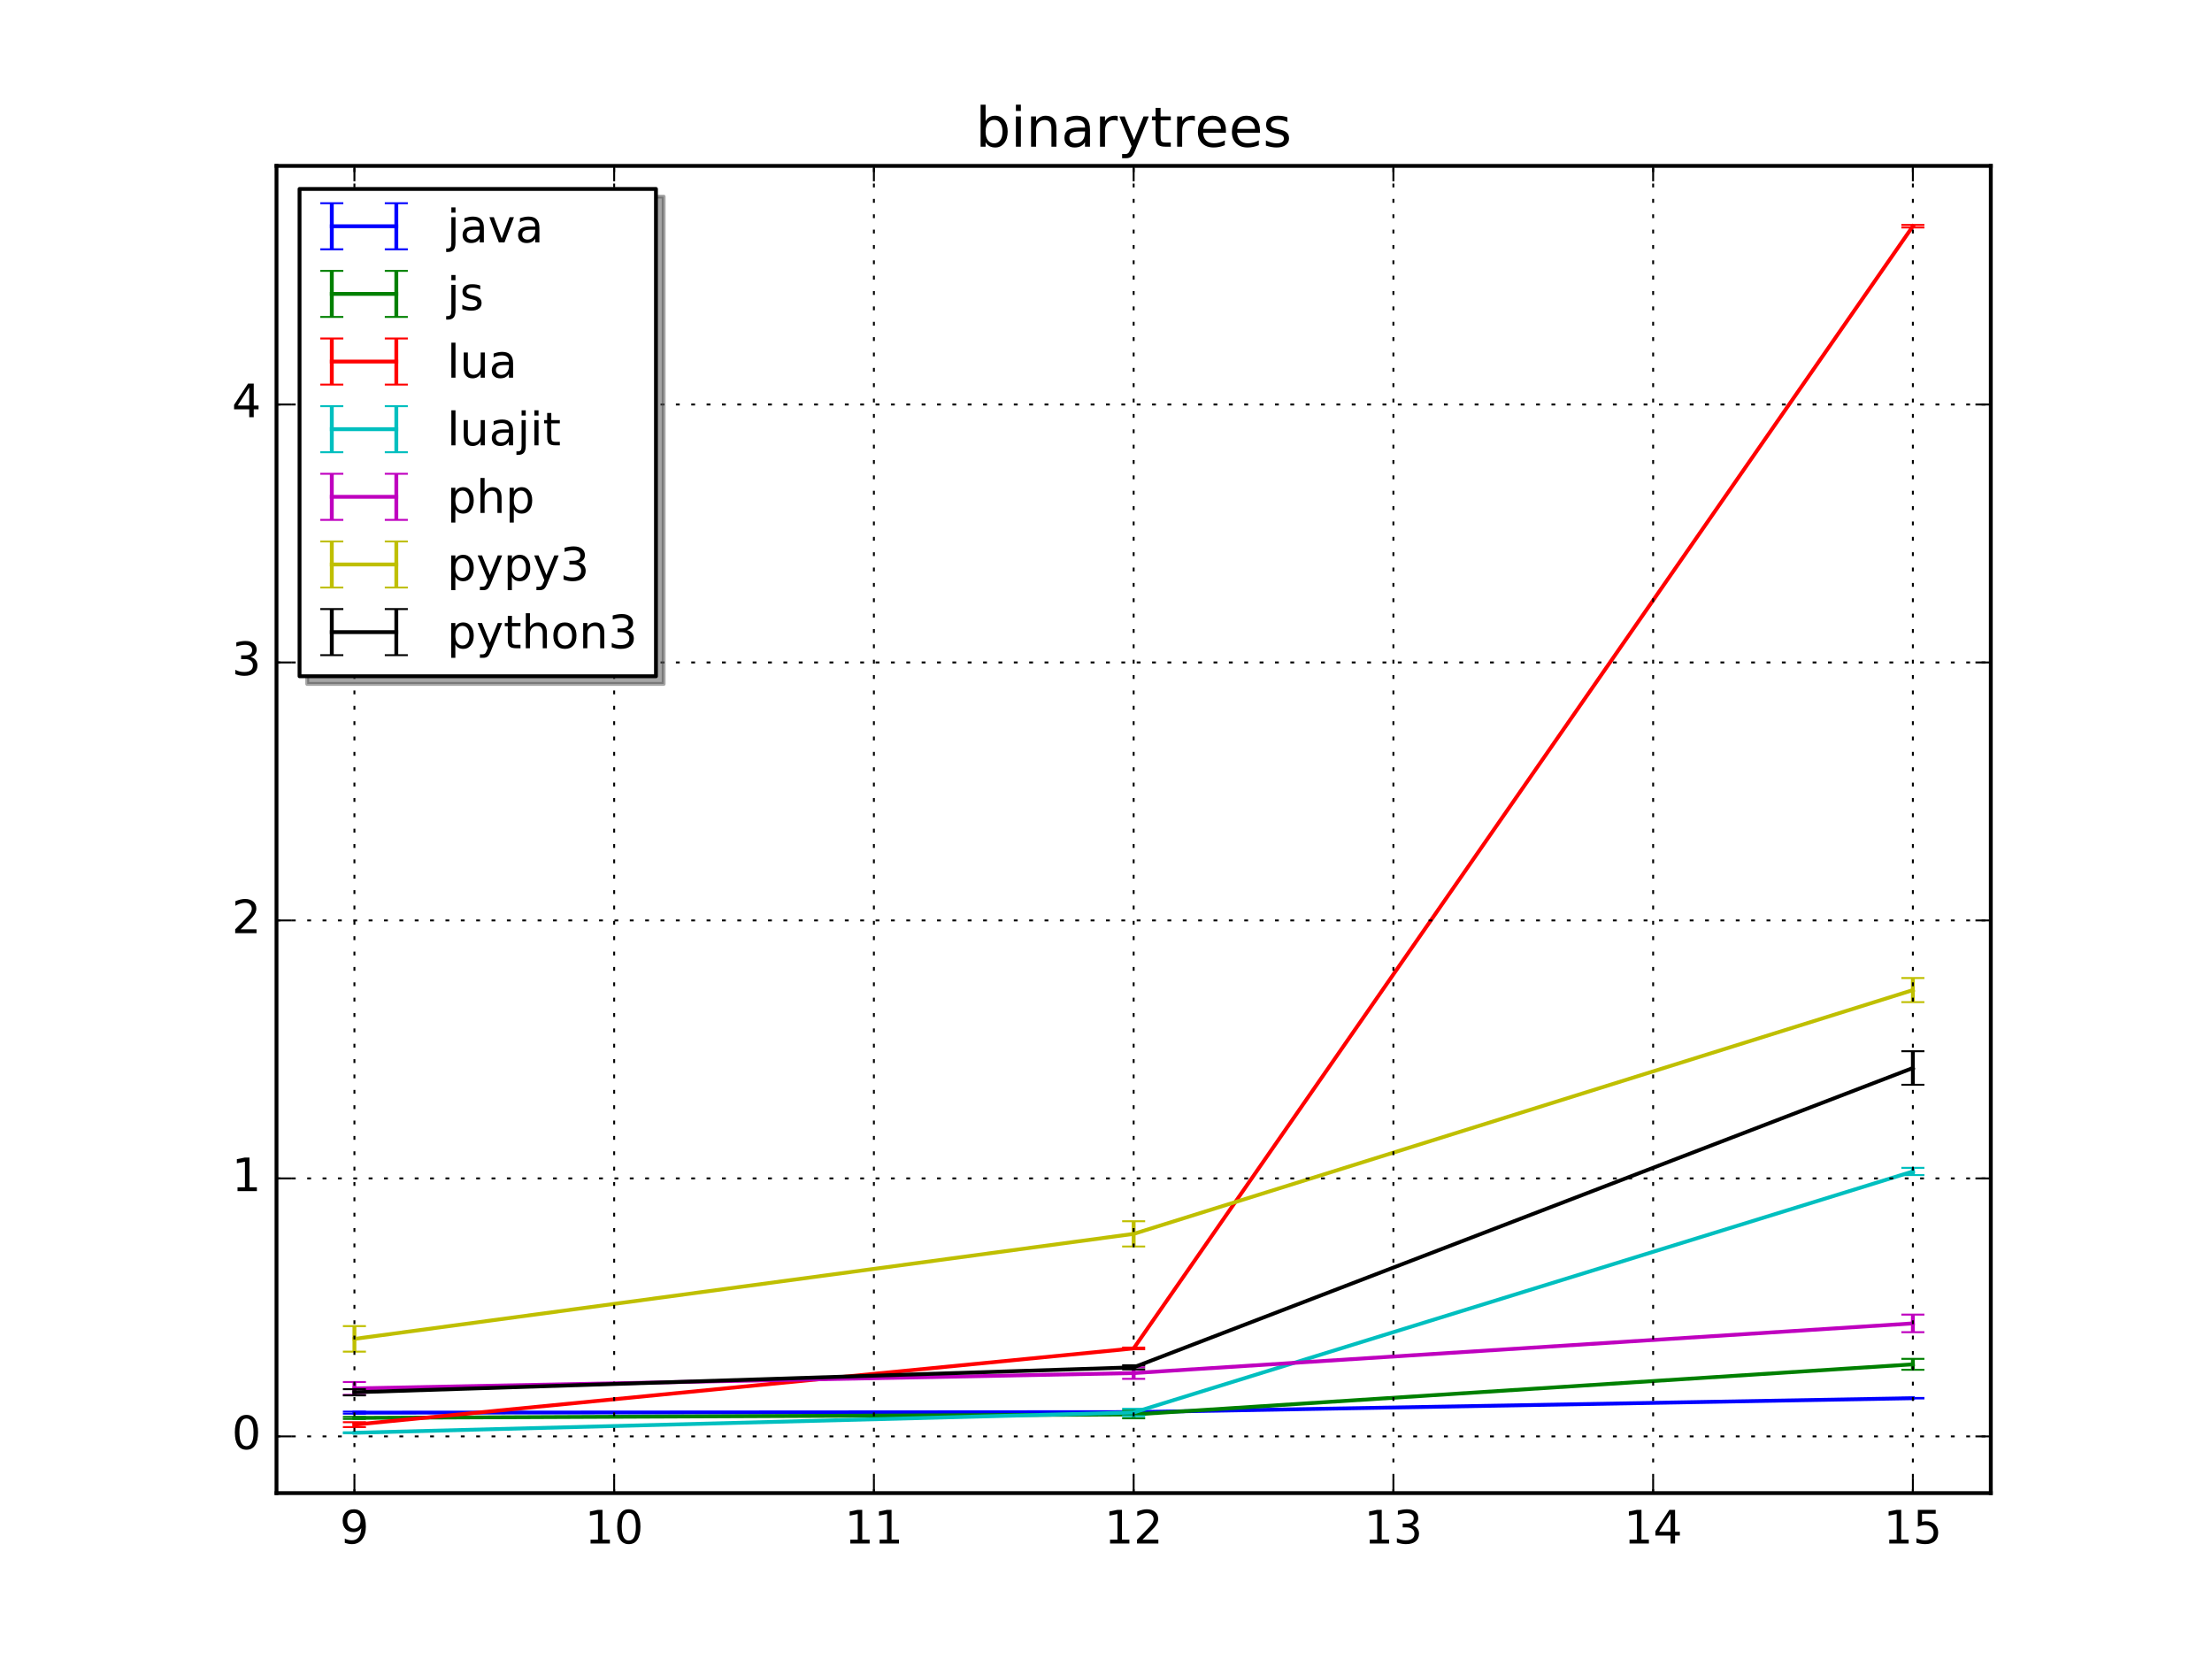 <?xml version="1.0" encoding="utf-8" standalone="no"?>
<!DOCTYPE svg PUBLIC "-//W3C//DTD SVG 1.1//EN"
  "http://www.w3.org/Graphics/SVG/1.1/DTD/svg11.dtd">
<!-- Created with matplotlib (http://matplotlib.org/) -->
<svg height="432pt" version="1.1" viewBox="0 0 576 432" width="576pt" xmlns="http://www.w3.org/2000/svg" xmlns:xlink="http://www.w3.org/1999/xlink">
 <defs>
  <style type="text/css">
*{stroke-linecap:butt;stroke-linejoin:round;stroke-miterlimit:100000;}
  </style>
 </defs>
 <g id="figure_1">
  <g id="patch_1">
   <path d="M 0 432 
L 576 432 
L 576 0 
L 0 0 
z
" style="fill:#ffffff;"/>
  </g>
  <g id="axes_1">
   <g id="patch_2">
    <path d="M 72 388.8 
L 518.4 388.8 
L 518.4 43.2 
L 72 43.2 
z
" style="fill:#ffffff;"/>
   </g>
   <g id="LineCollection_1">
    <path clip-path="url(#p0b3d43f16c)" d="M 92.291 368.12 
L 92.291 367.582 
" style="fill:none;stroke:#0000ff;"/>
    <path clip-path="url(#p0b3d43f16c)" d="M 295.2 367.772 
L 295.2 367.662 
" style="fill:none;stroke:#0000ff;"/>
    <path clip-path="url(#p0b3d43f16c)" d="M 498.109 364.157 
L 498.109 364.022 
" style="fill:none;stroke:#0000ff;"/>
   </g>
   <g id="LineCollection_2">
    <path clip-path="url(#p0b3d43f16c)" d="M 92.291 369.488 
L 92.291 368.947 
" style="fill:none;stroke:#008000;"/>
    <path clip-path="url(#p0b3d43f16c)" d="M 295.2 369.329 
L 295.2 367.314 
" style="fill:none;stroke:#008000;"/>
    <path clip-path="url(#p0b3d43f16c)" d="M 498.109 356.689 
L 498.109 353.845 
" style="fill:none;stroke:#008000;"/>
   </g>
   <g id="LineCollection_3">
    <path clip-path="url(#p0b3d43f16c)" d="M 92.291 371.613 
L 92.291 370.337 
" style="fill:none;stroke:#ff0000;"/>
    <path clip-path="url(#p0b3d43f16c)" d="M 295.2 351.344 
L 295.2 350.905 
" style="fill:none;stroke:#ff0000;"/>
    <path clip-path="url(#p0b3d43f16c)" d="M 498.109 59.245 
L 498.109 58.573 
" style="fill:none;stroke:#ff0000;"/>
   </g>
   <g id="LineCollection_4">
    <path clip-path="url(#p0b3d43f16c)" d="M 92.291 373.225 
L 92.291 372.957 
" style="fill:none;stroke:#00bfbf;"/>
    <path clip-path="url(#p0b3d43f16c)" d="M 295.2 368.77 
L 295.2 366.843 
" style="fill:none;stroke:#00bfbf;"/>
    <path clip-path="url(#p0b3d43f16c)" d="M 498.109 305.982 
L 498.109 304.101 
" style="fill:none;stroke:#00bfbf;"/>
   </g>
   <g id="LineCollection_5">
    <path clip-path="url(#p0b3d43f16c)" d="M 92.291 363.201 
L 92.291 359.872 
" style="fill:none;stroke:#bf00bf;"/>
    <path clip-path="url(#p0b3d43f16c)" d="M 295.2 359.051 
L 295.2 356.028 
" style="fill:none;stroke:#bf00bf;"/>
    <path clip-path="url(#p0b3d43f16c)" d="M 498.109 346.897 
L 498.109 342.32 
" style="fill:none;stroke:#bf00bf;"/>
   </g>
   <g id="LineCollection_6">
    <path clip-path="url(#p0b3d43f16c)" d="M 92.291 351.963 
L 92.291 345.315 
" style="fill:none;stroke:#bfbf00;"/>
    <path clip-path="url(#p0b3d43f16c)" d="M 295.2 324.59 
L 295.2 318.007 
" style="fill:none;stroke:#bfbf00;"/>
    <path clip-path="url(#p0b3d43f16c)" d="M 498.109 260.954 
L 498.109 254.68 
" style="fill:none;stroke:#bfbf00;"/>
   </g>
   <g id="LineCollection_7">
    <path clip-path="url(#p0b3d43f16c)" d="M 92.291 363.35 
L 92.291 361.738 
" style="fill:none;stroke:#000000;"/>
    <path clip-path="url(#p0b3d43f16c)" d="M 295.2 356.589 
L 295.2 355.512 
" style="fill:none;stroke:#000000;"/>
    <path clip-path="url(#p0b3d43f16c)" d="M 498.109 282.471 
L 498.109 273.738 
" style="fill:none;stroke:#000000;"/>
   </g>
   <g id="line2d_1">
    <defs>
     <path d="M 3 0 
L -3 -0 
" id="mde02fc8816" style="stroke:#0000ff;stroke-width:0.5;"/>
    </defs>
    <g clip-path="url(#p0b3d43f16c)">
     <use style="fill:#0000ff;stroke:#0000ff;stroke-width:0.5;" x="92.291" xlink:href="#mde02fc8816" y="368.12"/>
     <use style="fill:#0000ff;stroke:#0000ff;stroke-width:0.5;" x="295.2" xlink:href="#mde02fc8816" y="367.772"/>
     <use style="fill:#0000ff;stroke:#0000ff;stroke-width:0.5;" x="498.109" xlink:href="#mde02fc8816" y="364.157"/>
    </g>
   </g>
   <g id="line2d_2">
    <g clip-path="url(#p0b3d43f16c)">
     <use style="fill:#0000ff;stroke:#0000ff;stroke-width:0.5;" x="92.291" xlink:href="#mde02fc8816" y="367.582"/>
     <use style="fill:#0000ff;stroke:#0000ff;stroke-width:0.5;" x="295.2" xlink:href="#mde02fc8816" y="367.662"/>
     <use style="fill:#0000ff;stroke:#0000ff;stroke-width:0.5;" x="498.109" xlink:href="#mde02fc8816" y="364.022"/>
    </g>
   </g>
   <g id="line2d_3">
    <path clip-path="url(#p0b3d43f16c)" d="M 92.291 367.851 
L 295.2 367.717 
L 498.109 364.089 
" style="fill:none;stroke:#0000ff;stroke-linecap:square;"/>
   </g>
   <g id="line2d_4">
    <defs>
     <path d="M 3 0 
L -3 -0 
" id="mbe5baaeacb" style="stroke:#008000;stroke-width:0.5;"/>
    </defs>
    <g clip-path="url(#p0b3d43f16c)">
     <use style="fill:#008000;stroke:#008000;stroke-width:0.5;" x="92.291" xlink:href="#mbe5baaeacb" y="369.488"/>
     <use style="fill:#008000;stroke:#008000;stroke-width:0.5;" x="295.2" xlink:href="#mbe5baaeacb" y="369.329"/>
     <use style="fill:#008000;stroke:#008000;stroke-width:0.5;" x="498.109" xlink:href="#mbe5baaeacb" y="356.689"/>
    </g>
   </g>
   <g id="line2d_5">
    <g clip-path="url(#p0b3d43f16c)">
     <use style="fill:#008000;stroke:#008000;stroke-width:0.5;" x="92.291" xlink:href="#mbe5baaeacb" y="368.947"/>
     <use style="fill:#008000;stroke:#008000;stroke-width:0.5;" x="295.2" xlink:href="#mbe5baaeacb" y="367.314"/>
     <use style="fill:#008000;stroke:#008000;stroke-width:0.5;" x="498.109" xlink:href="#mbe5baaeacb" y="353.845"/>
    </g>
   </g>
   <g id="line2d_6">
    <path clip-path="url(#p0b3d43f16c)" d="M 92.291 369.217 
L 295.2 368.321 
L 498.109 355.267 
" style="fill:none;stroke:#008000;stroke-linecap:square;"/>
   </g>
   <g id="line2d_7">
    <defs>
     <path d="M 3 0 
L -3 -0 
" id="m0a092030ce" style="stroke:#ff0000;stroke-width:0.5;"/>
    </defs>
    <g clip-path="url(#p0b3d43f16c)">
     <use style="fill:#ff0000;stroke:#ff0000;stroke-width:0.5;" x="92.291" xlink:href="#m0a092030ce" y="371.613"/>
     <use style="fill:#ff0000;stroke:#ff0000;stroke-width:0.5;" x="295.2" xlink:href="#m0a092030ce" y="351.344"/>
     <use style="fill:#ff0000;stroke:#ff0000;stroke-width:0.5;" x="498.109" xlink:href="#m0a092030ce" y="59.245"/>
    </g>
   </g>
   <g id="line2d_8">
    <g clip-path="url(#p0b3d43f16c)">
     <use style="fill:#ff0000;stroke:#ff0000;stroke-width:0.5;" x="92.291" xlink:href="#m0a092030ce" y="370.337"/>
     <use style="fill:#ff0000;stroke:#ff0000;stroke-width:0.5;" x="295.2" xlink:href="#m0a092030ce" y="350.905"/>
     <use style="fill:#ff0000;stroke:#ff0000;stroke-width:0.5;" x="498.109" xlink:href="#m0a092030ce" y="58.573"/>
    </g>
   </g>
   <g id="line2d_9">
    <path clip-path="url(#p0b3d43f16c)" d="M 92.291 370.975 
L 295.2 351.124 
L 498.109 58.909 
" style="fill:none;stroke:#ff0000;stroke-linecap:square;"/>
   </g>
   <g id="line2d_10">
    <defs>
     <path d="M 3 0 
L -3 -0 
" id="m293111212b" style="stroke:#00bfbf;stroke-width:0.5;"/>
    </defs>
    <g clip-path="url(#p0b3d43f16c)">
     <use style="fill:#00bfbf;stroke:#00bfbf;stroke-width:0.5;" x="92.291" xlink:href="#m293111212b" y="373.225"/>
     <use style="fill:#00bfbf;stroke:#00bfbf;stroke-width:0.5;" x="295.2" xlink:href="#m293111212b" y="368.77"/>
     <use style="fill:#00bfbf;stroke:#00bfbf;stroke-width:0.5;" x="498.109" xlink:href="#m293111212b" y="305.982"/>
    </g>
   </g>
   <g id="line2d_11">
    <g clip-path="url(#p0b3d43f16c)">
     <use style="fill:#00bfbf;stroke:#00bfbf;stroke-width:0.5;" x="92.291" xlink:href="#m293111212b" y="372.957"/>
     <use style="fill:#00bfbf;stroke:#00bfbf;stroke-width:0.5;" x="295.2" xlink:href="#m293111212b" y="366.843"/>
     <use style="fill:#00bfbf;stroke:#00bfbf;stroke-width:0.5;" x="498.109" xlink:href="#m293111212b" y="304.101"/>
    </g>
   </g>
   <g id="line2d_12">
    <path clip-path="url(#p0b3d43f16c)" d="M 92.291 373.091 
L 295.2 367.806 
L 498.109 305.042 
" style="fill:none;stroke:#00bfbf;stroke-linecap:square;"/>
   </g>
   <g id="line2d_13">
    <defs>
     <path d="M 3 0 
L -3 -0 
" id="md46e87a521" style="stroke:#bf00bf;stroke-width:0.5;"/>
    </defs>
    <g clip-path="url(#p0b3d43f16c)">
     <use style="fill:#bf00bf;stroke:#bf00bf;stroke-width:0.5;" x="92.291" xlink:href="#md46e87a521" y="363.201"/>
     <use style="fill:#bf00bf;stroke:#bf00bf;stroke-width:0.5;" x="295.2" xlink:href="#md46e87a521" y="359.051"/>
     <use style="fill:#bf00bf;stroke:#bf00bf;stroke-width:0.5;" x="498.109" xlink:href="#md46e87a521" y="346.897"/>
    </g>
   </g>
   <g id="line2d_14">
    <g clip-path="url(#p0b3d43f16c)">
     <use style="fill:#bf00bf;stroke:#bf00bf;stroke-width:0.5;" x="92.291" xlink:href="#md46e87a521" y="359.872"/>
     <use style="fill:#bf00bf;stroke:#bf00bf;stroke-width:0.5;" x="295.2" xlink:href="#md46e87a521" y="356.028"/>
     <use style="fill:#bf00bf;stroke:#bf00bf;stroke-width:0.5;" x="498.109" xlink:href="#md46e87a521" y="342.32"/>
    </g>
   </g>
   <g id="line2d_15">
    <path clip-path="url(#p0b3d43f16c)" d="M 92.291 361.537 
L 295.2 357.54 
L 498.109 344.608 
" style="fill:none;stroke:#bf00bf;stroke-linecap:square;"/>
   </g>
   <g id="line2d_16">
    <defs>
     <path d="M 3 0 
L -3 -0 
" id="m3b3640ad51" style="stroke:#bfbf00;stroke-width:0.5;"/>
    </defs>
    <g clip-path="url(#p0b3d43f16c)">
     <use style="fill:#bfbf00;stroke:#bfbf00;stroke-width:0.5;" x="92.291" xlink:href="#m3b3640ad51" y="351.963"/>
     <use style="fill:#bfbf00;stroke:#bfbf00;stroke-width:0.5;" x="295.2" xlink:href="#m3b3640ad51" y="324.59"/>
     <use style="fill:#bfbf00;stroke:#bfbf00;stroke-width:0.5;" x="498.109" xlink:href="#m3b3640ad51" y="260.954"/>
    </g>
   </g>
   <g id="line2d_17">
    <g clip-path="url(#p0b3d43f16c)">
     <use style="fill:#bfbf00;stroke:#bfbf00;stroke-width:0.5;" x="92.291" xlink:href="#m3b3640ad51" y="345.315"/>
     <use style="fill:#bfbf00;stroke:#bfbf00;stroke-width:0.5;" x="295.2" xlink:href="#m3b3640ad51" y="318.007"/>
     <use style="fill:#bfbf00;stroke:#bfbf00;stroke-width:0.5;" x="498.109" xlink:href="#m3b3640ad51" y="254.68"/>
    </g>
   </g>
   <g id="line2d_18">
    <path clip-path="url(#p0b3d43f16c)" d="M 92.291 348.639 
L 295.2 321.298 
L 498.109 257.817 
" style="fill:none;stroke:#bfbf00;stroke-linecap:square;"/>
   </g>
   <g id="line2d_19">
    <defs>
     <path d="M 3 0 
L -3 -0 
" id="m8bd3215224" style="stroke:#000000;stroke-width:0.5;"/>
    </defs>
    <g clip-path="url(#p0b3d43f16c)">
     <use style="stroke:#000000;stroke-width:0.5;" x="92.291" xlink:href="#m8bd3215224" y="363.35"/>
     <use style="stroke:#000000;stroke-width:0.5;" x="295.2" xlink:href="#m8bd3215224" y="356.589"/>
     <use style="stroke:#000000;stroke-width:0.5;" x="498.109" xlink:href="#m8bd3215224" y="282.471"/>
    </g>
   </g>
   <g id="line2d_20">
    <g clip-path="url(#p0b3d43f16c)">
     <use style="stroke:#000000;stroke-width:0.5;" x="92.291" xlink:href="#m8bd3215224" y="361.738"/>
     <use style="stroke:#000000;stroke-width:0.5;" x="295.2" xlink:href="#m8bd3215224" y="355.512"/>
     <use style="stroke:#000000;stroke-width:0.5;" x="498.109" xlink:href="#m8bd3215224" y="273.738"/>
    </g>
   </g>
   <g id="line2d_21">
    <path clip-path="url(#p0b3d43f16c)" d="M 92.291 362.544 
L 295.2 356.051 
L 498.109 278.104 
" style="fill:none;stroke:#000000;stroke-linecap:square;"/>
   </g>
   <g id="patch_3">
    <path d="M 72 388.8 
L 72 43.2 
" style="fill:none;stroke:#000000;stroke-linecap:square;stroke-linejoin:miter;"/>
   </g>
   <g id="patch_4">
    <path d="M 518.4 388.8 
L 518.4 43.2 
" style="fill:none;stroke:#000000;stroke-linecap:square;stroke-linejoin:miter;"/>
   </g>
   <g id="patch_5">
    <path d="M 72 43.2 
L 518.4 43.2 
" style="fill:none;stroke:#000000;stroke-linecap:square;stroke-linejoin:miter;"/>
   </g>
   <g id="patch_6">
    <path d="M 72 388.8 
L 518.4 388.8 
" style="fill:none;stroke:#000000;stroke-linecap:square;stroke-linejoin:miter;"/>
   </g>
   <g id="matplotlib.axis_1">
    <g id="xtick_1">
     <g id="line2d_22">
      <path clip-path="url(#p0b3d43f16c)" d="M 92.291 388.8 
L 92.291 43.2 
" style="fill:none;stroke:#000000;stroke-dasharray:1,3;stroke-dashoffset:0.0;stroke-width:0.5;"/>
     </g>
     <g id="line2d_23">
      <defs>
       <path d="M 0 0 
L 0 -4 
" id="m16c34f2512" style="stroke:#000000;stroke-width:0.5;"/>
      </defs>
      <g>
       <use style="stroke:#000000;stroke-width:0.5;" x="92.291" xlink:href="#m16c34f2512" y="388.8"/>
      </g>
     </g>
     <g id="line2d_24">
      <defs>
       <path d="M 0 0 
L 0 4 
" id="md4aecfc573" style="stroke:#000000;stroke-width:0.5;"/>
      </defs>
      <g>
       <use style="stroke:#000000;stroke-width:0.5;" x="92.291" xlink:href="#md4aecfc573" y="43.2"/>
      </g>
     </g>
     <g id="text_1">
      <!-- 9 -->
      <defs>
       <path d="M 10.984 1.516 
L 10.984 10.5 
Q 14.703 8.734 18.5 7.812 
Q 22.312 6.891 25.984 6.891 
Q 35.75 6.891 40.891 13.453 
Q 46.047 20.016 46.781 33.406 
Q 43.953 29.203 39.594 26.953 
Q 35.25 24.703 29.984 24.703 
Q 19.047 24.703 12.672 31.312 
Q 6.297 37.938 6.297 49.422 
Q 6.297 60.641 12.938 67.422 
Q 19.578 74.219 30.609 74.219 
Q 43.266 74.219 49.922 64.516 
Q 56.594 54.828 56.594 36.375 
Q 56.594 19.141 48.406 8.859 
Q 40.234 -1.422 26.422 -1.422 
Q 22.703 -1.422 18.891 -0.688 
Q 15.094 0.047 10.984 1.516 
M 30.609 32.422 
Q 37.25 32.422 41.125 36.953 
Q 45.016 41.5 45.016 49.422 
Q 45.016 57.281 41.125 61.844 
Q 37.25 66.406 30.609 66.406 
Q 23.969 66.406 20.094 61.844 
Q 16.219 57.281 16.219 49.422 
Q 16.219 41.5 20.094 36.953 
Q 23.969 32.422 30.609 32.422 
" id="BitstreamVeraSans-Roman-39"/>
      </defs>
      <g transform="translate(88.473 401.918)scale(0.12 -0.12)">
       <use xlink:href="#BitstreamVeraSans-Roman-39"/>
      </g>
     </g>
    </g>
    <g id="xtick_2">
     <g id="line2d_25">
      <path clip-path="url(#p0b3d43f16c)" d="M 159.927 388.8 
L 159.927 43.2 
" style="fill:none;stroke:#000000;stroke-dasharray:1,3;stroke-dashoffset:0.0;stroke-width:0.5;"/>
     </g>
     <g id="line2d_26">
      <g>
       <use style="stroke:#000000;stroke-width:0.5;" x="159.927" xlink:href="#m16c34f2512" y="388.8"/>
      </g>
     </g>
     <g id="line2d_27">
      <g>
       <use style="stroke:#000000;stroke-width:0.5;" x="159.927" xlink:href="#md4aecfc573" y="43.2"/>
      </g>
     </g>
     <g id="text_2">
      <!-- 10 -->
      <defs>
       <path d="M 12.406 8.297 
L 28.516 8.297 
L 28.516 63.922 
L 10.984 60.406 
L 10.984 69.391 
L 28.422 72.906 
L 38.281 72.906 
L 38.281 8.297 
L 54.391 8.297 
L 54.391 0 
L 12.406 0 
z
" id="BitstreamVeraSans-Roman-31"/>
       <path d="M 31.781 66.406 
Q 24.172 66.406 20.328 58.906 
Q 16.5 51.422 16.5 36.375 
Q 16.5 21.391 20.328 13.891 
Q 24.172 6.391 31.781 6.391 
Q 39.453 6.391 43.281 13.891 
Q 47.125 21.391 47.125 36.375 
Q 47.125 51.422 43.281 58.906 
Q 39.453 66.406 31.781 66.406 
M 31.781 74.219 
Q 44.047 74.219 50.516 64.516 
Q 56.984 54.828 56.984 36.375 
Q 56.984 17.969 50.516 8.266 
Q 44.047 -1.422 31.781 -1.422 
Q 19.531 -1.422 13.062 8.266 
Q 6.594 17.969 6.594 36.375 
Q 6.594 54.828 13.062 64.516 
Q 19.531 74.219 31.781 74.219 
" id="BitstreamVeraSans-Roman-30"/>
      </defs>
      <g transform="translate(152.292 401.918)scale(0.12 -0.12)">
       <use xlink:href="#BitstreamVeraSans-Roman-31"/>
       <use x="63.623" xlink:href="#BitstreamVeraSans-Roman-30"/>
      </g>
     </g>
    </g>
    <g id="xtick_3">
     <g id="line2d_28">
      <path clip-path="url(#p0b3d43f16c)" d="M 227.564 388.8 
L 227.564 43.2 
" style="fill:none;stroke:#000000;stroke-dasharray:1,3;stroke-dashoffset:0.0;stroke-width:0.5;"/>
     </g>
     <g id="line2d_29">
      <g>
       <use style="stroke:#000000;stroke-width:0.5;" x="227.564" xlink:href="#m16c34f2512" y="388.8"/>
      </g>
     </g>
     <g id="line2d_30">
      <g>
       <use style="stroke:#000000;stroke-width:0.5;" x="227.564" xlink:href="#md4aecfc573" y="43.2"/>
      </g>
     </g>
     <g id="text_3">
      <!-- 11 -->
      <g transform="translate(219.929 401.918)scale(0.12 -0.12)">
       <use xlink:href="#BitstreamVeraSans-Roman-31"/>
       <use x="63.623" xlink:href="#BitstreamVeraSans-Roman-31"/>
      </g>
     </g>
    </g>
    <g id="xtick_4">
     <g id="line2d_31">
      <path clip-path="url(#p0b3d43f16c)" d="M 295.2 388.8 
L 295.2 43.2 
" style="fill:none;stroke:#000000;stroke-dasharray:1,3;stroke-dashoffset:0.0;stroke-width:0.5;"/>
     </g>
     <g id="line2d_32">
      <g>
       <use style="stroke:#000000;stroke-width:0.5;" x="295.2" xlink:href="#m16c34f2512" y="388.8"/>
      </g>
     </g>
     <g id="line2d_33">
      <g>
       <use style="stroke:#000000;stroke-width:0.5;" x="295.2" xlink:href="#md4aecfc573" y="43.2"/>
      </g>
     </g>
     <g id="text_4">
      <!-- 12 -->
      <defs>
       <path d="M 19.188 8.297 
L 53.609 8.297 
L 53.609 0 
L 7.328 0 
L 7.328 8.297 
Q 12.938 14.109 22.625 23.891 
Q 32.328 33.688 34.812 36.531 
Q 39.547 41.844 41.422 45.531 
Q 43.312 49.219 43.312 52.781 
Q 43.312 58.594 39.234 62.25 
Q 35.156 65.922 28.609 65.922 
Q 23.969 65.922 18.812 64.312 
Q 13.672 62.703 7.812 59.422 
L 7.812 69.391 
Q 13.766 71.781 18.938 73 
Q 24.125 74.219 28.422 74.219 
Q 39.75 74.219 46.484 68.547 
Q 53.219 62.891 53.219 53.422 
Q 53.219 48.922 51.531 44.891 
Q 49.859 40.875 45.406 35.406 
Q 44.188 33.984 37.641 27.219 
Q 31.109 20.453 19.188 8.297 
" id="BitstreamVeraSans-Roman-32"/>
      </defs>
      <g transform="translate(287.565 401.918)scale(0.12 -0.12)">
       <use xlink:href="#BitstreamVeraSans-Roman-31"/>
       <use x="63.623" xlink:href="#BitstreamVeraSans-Roman-32"/>
      </g>
     </g>
    </g>
    <g id="xtick_5">
     <g id="line2d_34">
      <path clip-path="url(#p0b3d43f16c)" d="M 362.836 388.8 
L 362.836 43.2 
" style="fill:none;stroke:#000000;stroke-dasharray:1,3;stroke-dashoffset:0.0;stroke-width:0.5;"/>
     </g>
     <g id="line2d_35">
      <g>
       <use style="stroke:#000000;stroke-width:0.5;" x="362.836" xlink:href="#m16c34f2512" y="388.8"/>
      </g>
     </g>
     <g id="line2d_36">
      <g>
       <use style="stroke:#000000;stroke-width:0.5;" x="362.836" xlink:href="#md4aecfc573" y="43.2"/>
      </g>
     </g>
     <g id="text_5">
      <!-- 13 -->
      <defs>
       <path d="M 40.578 39.312 
Q 47.656 37.797 51.625 33 
Q 55.609 28.219 55.609 21.188 
Q 55.609 10.406 48.188 4.484 
Q 40.766 -1.422 27.094 -1.422 
Q 22.516 -1.422 17.656 -0.516 
Q 12.797 0.391 7.625 2.203 
L 7.625 11.719 
Q 11.719 9.328 16.594 8.109 
Q 21.484 6.891 26.812 6.891 
Q 36.078 6.891 40.938 10.547 
Q 45.797 14.203 45.797 21.188 
Q 45.797 27.641 41.281 31.266 
Q 36.766 34.906 28.719 34.906 
L 20.219 34.906 
L 20.219 43.016 
L 29.109 43.016 
Q 36.375 43.016 40.234 45.922 
Q 44.094 48.828 44.094 54.297 
Q 44.094 59.906 40.109 62.906 
Q 36.141 65.922 28.719 65.922 
Q 24.656 65.922 20.016 65.031 
Q 15.375 64.156 9.812 62.312 
L 9.812 71.094 
Q 15.438 72.656 20.344 73.438 
Q 25.25 74.219 29.594 74.219 
Q 40.828 74.219 47.359 69.109 
Q 53.906 64.016 53.906 55.328 
Q 53.906 49.266 50.438 45.094 
Q 46.969 40.922 40.578 39.312 
" id="BitstreamVeraSans-Roman-33"/>
      </defs>
      <g transform="translate(355.201 401.918)scale(0.12 -0.12)">
       <use xlink:href="#BitstreamVeraSans-Roman-31"/>
       <use x="63.623" xlink:href="#BitstreamVeraSans-Roman-33"/>
      </g>
     </g>
    </g>
    <g id="xtick_6">
     <g id="line2d_37">
      <path clip-path="url(#p0b3d43f16c)" d="M 430.473 388.8 
L 430.473 43.2 
" style="fill:none;stroke:#000000;stroke-dasharray:1,3;stroke-dashoffset:0.0;stroke-width:0.5;"/>
     </g>
     <g id="line2d_38">
      <g>
       <use style="stroke:#000000;stroke-width:0.5;" x="430.473" xlink:href="#m16c34f2512" y="388.8"/>
      </g>
     </g>
     <g id="line2d_39">
      <g>
       <use style="stroke:#000000;stroke-width:0.5;" x="430.473" xlink:href="#md4aecfc573" y="43.2"/>
      </g>
     </g>
     <g id="text_6">
      <!-- 14 -->
      <defs>
       <path d="M 37.797 64.312 
L 12.891 25.391 
L 37.797 25.391 
z
M 35.203 72.906 
L 47.609 72.906 
L 47.609 25.391 
L 58.016 25.391 
L 58.016 17.188 
L 47.609 17.188 
L 47.609 0 
L 37.797 0 
L 37.797 17.188 
L 4.891 17.188 
L 4.891 26.703 
z
" id="BitstreamVeraSans-Roman-34"/>
      </defs>
      <g transform="translate(422.838 401.918)scale(0.12 -0.12)">
       <use xlink:href="#BitstreamVeraSans-Roman-31"/>
       <use x="63.623" xlink:href="#BitstreamVeraSans-Roman-34"/>
      </g>
     </g>
    </g>
    <g id="xtick_7">
     <g id="line2d_40">
      <path clip-path="url(#p0b3d43f16c)" d="M 498.109 388.8 
L 498.109 43.2 
" style="fill:none;stroke:#000000;stroke-dasharray:1,3;stroke-dashoffset:0.0;stroke-width:0.5;"/>
     </g>
     <g id="line2d_41">
      <g>
       <use style="stroke:#000000;stroke-width:0.5;" x="498.109" xlink:href="#m16c34f2512" y="388.8"/>
      </g>
     </g>
     <g id="line2d_42">
      <g>
       <use style="stroke:#000000;stroke-width:0.5;" x="498.109" xlink:href="#md4aecfc573" y="43.2"/>
      </g>
     </g>
     <g id="text_7">
      <!-- 15 -->
      <defs>
       <path d="M 10.797 72.906 
L 49.516 72.906 
L 49.516 64.594 
L 19.828 64.594 
L 19.828 46.734 
Q 21.969 47.469 24.109 47.828 
Q 26.266 48.188 28.422 48.188 
Q 40.625 48.188 47.75 41.5 
Q 54.891 34.812 54.891 23.391 
Q 54.891 11.625 47.562 5.094 
Q 40.234 -1.422 26.906 -1.422 
Q 22.312 -1.422 17.547 -0.641 
Q 12.797 0.141 7.719 1.703 
L 7.719 11.625 
Q 12.109 9.234 16.797 8.062 
Q 21.484 6.891 26.703 6.891 
Q 35.156 6.891 40.078 11.328 
Q 45.016 15.766 45.016 23.391 
Q 45.016 31 40.078 35.438 
Q 35.156 39.891 26.703 39.891 
Q 22.75 39.891 18.812 39.016 
Q 14.891 38.141 10.797 36.281 
z
" id="BitstreamVeraSans-Roman-35"/>
      </defs>
      <g transform="translate(490.474 401.918)scale(0.12 -0.12)">
       <use xlink:href="#BitstreamVeraSans-Roman-31"/>
       <use x="63.623" xlink:href="#BitstreamVeraSans-Roman-35"/>
      </g>
     </g>
    </g>
   </g>
   <g id="matplotlib.axis_2">
    <g id="ytick_1">
     <g id="line2d_43">
      <path clip-path="url(#p0b3d43f16c)" d="M 72 374.031 
L 518.4 374.031 
" style="fill:none;stroke:#000000;stroke-dasharray:1,3;stroke-dashoffset:0.0;stroke-width:0.5;"/>
     </g>
     <g id="line2d_44">
      <defs>
       <path d="M 0 0 
L 4 0 
" id="mc8fb324914" style="stroke:#000000;stroke-width:0.5;"/>
      </defs>
      <g>
       <use style="stroke:#000000;stroke-width:0.5;" x="72.0" xlink:href="#mc8fb324914" y="374.031"/>
      </g>
     </g>
     <g id="line2d_45">
      <defs>
       <path d="M 0 0 
L -4 0 
" id="mf6fb082637" style="stroke:#000000;stroke-width:0.5;"/>
      </defs>
      <g>
       <use style="stroke:#000000;stroke-width:0.5;" x="518.4" xlink:href="#mf6fb082637" y="374.031"/>
      </g>
     </g>
     <g id="text_8">
      <!-- 0 -->
      <g transform="translate(60.365 377.343)scale(0.12 -0.12)">
       <use xlink:href="#BitstreamVeraSans-Roman-30"/>
      </g>
     </g>
    </g>
    <g id="ytick_2">
     <g id="line2d_46">
      <path clip-path="url(#p0b3d43f16c)" d="M 72 306.855 
L 518.4 306.855 
" style="fill:none;stroke:#000000;stroke-dasharray:1,3;stroke-dashoffset:0.0;stroke-width:0.5;"/>
     </g>
     <g id="line2d_47">
      <g>
       <use style="stroke:#000000;stroke-width:0.5;" x="72.0" xlink:href="#mc8fb324914" y="306.855"/>
      </g>
     </g>
     <g id="line2d_48">
      <g>
       <use style="stroke:#000000;stroke-width:0.5;" x="518.4" xlink:href="#mf6fb082637" y="306.855"/>
      </g>
     </g>
     <g id="text_9">
      <!-- 1 -->
      <g transform="translate(60.365 310.167)scale(0.12 -0.12)">
       <use xlink:href="#BitstreamVeraSans-Roman-31"/>
      </g>
     </g>
    </g>
    <g id="ytick_3">
     <g id="line2d_49">
      <path clip-path="url(#p0b3d43f16c)" d="M 72 239.68 
L 518.4 239.68 
" style="fill:none;stroke:#000000;stroke-dasharray:1,3;stroke-dashoffset:0.0;stroke-width:0.5;"/>
     </g>
     <g id="line2d_50">
      <g>
       <use style="stroke:#000000;stroke-width:0.5;" x="72.0" xlink:href="#mc8fb324914" y="239.68"/>
      </g>
     </g>
     <g id="line2d_51">
      <g>
       <use style="stroke:#000000;stroke-width:0.5;" x="518.4" xlink:href="#mf6fb082637" y="239.68"/>
      </g>
     </g>
     <g id="text_10">
      <!-- 2 -->
      <g transform="translate(60.365 242.991)scale(0.12 -0.12)">
       <use xlink:href="#BitstreamVeraSans-Roman-32"/>
      </g>
     </g>
    </g>
    <g id="ytick_4">
     <g id="line2d_52">
      <path clip-path="url(#p0b3d43f16c)" d="M 72 172.504 
L 518.4 172.504 
" style="fill:none;stroke:#000000;stroke-dasharray:1,3;stroke-dashoffset:0.0;stroke-width:0.5;"/>
     </g>
     <g id="line2d_53">
      <g>
       <use style="stroke:#000000;stroke-width:0.5;" x="72.0" xlink:href="#mc8fb324914" y="172.504"/>
      </g>
     </g>
     <g id="line2d_54">
      <g>
       <use style="stroke:#000000;stroke-width:0.5;" x="518.4" xlink:href="#mf6fb082637" y="172.504"/>
      </g>
     </g>
     <g id="text_11">
      <!-- 3 -->
      <g transform="translate(60.365 175.815)scale(0.12 -0.12)">
       <use xlink:href="#BitstreamVeraSans-Roman-33"/>
      </g>
     </g>
    </g>
    <g id="ytick_5">
     <g id="line2d_55">
      <path clip-path="url(#p0b3d43f16c)" d="M 72 105.328 
L 518.4 105.328 
" style="fill:none;stroke:#000000;stroke-dasharray:1,3;stroke-dashoffset:0.0;stroke-width:0.5;"/>
     </g>
     <g id="line2d_56">
      <g>
       <use style="stroke:#000000;stroke-width:0.5;" x="72.0" xlink:href="#mc8fb324914" y="105.328"/>
      </g>
     </g>
     <g id="line2d_57">
      <g>
       <use style="stroke:#000000;stroke-width:0.5;" x="518.4" xlink:href="#mf6fb082637" y="105.328"/>
      </g>
     </g>
     <g id="text_12">
      <!-- 4 -->
      <g transform="translate(60.365 108.639)scale(0.12 -0.12)">
       <use xlink:href="#BitstreamVeraSans-Roman-34"/>
      </g>
     </g>
    </g>
   </g>
   <g id="text_13">
    <!-- binarytrees -->
    <defs>
     <path d="M 41.109 46.297 
Q 39.594 47.172 37.812 47.578 
Q 36.031 48 33.891 48 
Q 26.266 48 22.188 43.047 
Q 18.109 38.094 18.109 28.812 
L 18.109 0 
L 9.078 0 
L 9.078 54.688 
L 18.109 54.688 
L 18.109 46.188 
Q 20.953 51.172 25.484 53.578 
Q 30.031 56 36.531 56 
Q 37.453 56 38.578 55.875 
Q 39.703 55.766 41.062 55.516 
z
" id="BitstreamVeraSans-Roman-72"/>
     <path d="M 32.172 -5.078 
Q 28.375 -14.844 24.75 -17.812 
Q 21.141 -20.797 15.094 -20.797 
L 7.906 -20.797 
L 7.906 -13.281 
L 13.188 -13.281 
Q 16.891 -13.281 18.938 -11.516 
Q 21 -9.766 23.484 -3.219 
L 25.094 0.875 
L 2.984 54.688 
L 12.5 54.688 
L 29.594 11.922 
L 46.688 54.688 
L 56.203 54.688 
z
" id="BitstreamVeraSans-Roman-79"/>
     <path d="M 56.203 29.594 
L 56.203 25.203 
L 14.891 25.203 
Q 15.484 15.922 20.484 11.062 
Q 25.484 6.203 34.422 6.203 
Q 39.594 6.203 44.453 7.469 
Q 49.312 8.734 54.109 11.281 
L 54.109 2.781 
Q 49.266 0.734 44.188 -0.344 
Q 39.109 -1.422 33.891 -1.422 
Q 20.797 -1.422 13.156 6.188 
Q 5.516 13.812 5.516 26.812 
Q 5.516 40.234 12.766 48.109 
Q 20.016 56 32.328 56 
Q 43.359 56 49.781 48.891 
Q 56.203 41.797 56.203 29.594 
M 47.219 32.234 
Q 47.125 39.594 43.094 43.984 
Q 39.062 48.391 32.422 48.391 
Q 24.906 48.391 20.391 44.141 
Q 15.875 39.891 15.188 32.172 
z
" id="BitstreamVeraSans-Roman-65"/>
     <path d="M 48.688 27.297 
Q 48.688 37.203 44.609 42.844 
Q 40.531 48.484 33.406 48.484 
Q 26.266 48.484 22.188 42.844 
Q 18.109 37.203 18.109 27.297 
Q 18.109 17.391 22.188 11.75 
Q 26.266 6.109 33.406 6.109 
Q 40.531 6.109 44.609 11.75 
Q 48.688 17.391 48.688 27.297 
M 18.109 46.391 
Q 20.953 51.266 25.266 53.625 
Q 29.594 56 35.594 56 
Q 45.562 56 51.781 48.094 
Q 58.016 40.188 58.016 27.297 
Q 58.016 14.406 51.781 6.484 
Q 45.562 -1.422 35.594 -1.422 
Q 29.594 -1.422 25.266 0.953 
Q 20.953 3.328 18.109 8.203 
L 18.109 0 
L 9.078 0 
L 9.078 75.984 
L 18.109 75.984 
z
" id="BitstreamVeraSans-Roman-62"/>
     <path d="M 54.891 33.016 
L 54.891 0 
L 45.906 0 
L 45.906 32.719 
Q 45.906 40.484 42.875 44.328 
Q 39.844 48.188 33.797 48.188 
Q 26.516 48.188 22.312 43.547 
Q 18.109 38.922 18.109 30.906 
L 18.109 0 
L 9.078 0 
L 9.078 54.688 
L 18.109 54.688 
L 18.109 46.188 
Q 21.344 51.125 25.703 53.562 
Q 30.078 56 35.797 56 
Q 45.219 56 50.047 50.172 
Q 54.891 44.344 54.891 33.016 
" id="BitstreamVeraSans-Roman-6e"/>
     <path d="M 44.281 53.078 
L 44.281 44.578 
Q 40.484 46.531 36.375 47.5 
Q 32.281 48.484 27.875 48.484 
Q 21.188 48.484 17.844 46.438 
Q 14.5 44.391 14.5 40.281 
Q 14.5 37.156 16.891 35.375 
Q 19.281 33.594 26.516 31.984 
L 29.594 31.297 
Q 39.156 29.25 43.188 25.516 
Q 47.219 21.781 47.219 15.094 
Q 47.219 7.469 41.188 3.016 
Q 35.156 -1.422 24.609 -1.422 
Q 20.219 -1.422 15.453 -0.562 
Q 10.688 0.297 5.422 2 
L 5.422 11.281 
Q 10.406 8.688 15.234 7.391 
Q 20.062 6.109 24.812 6.109 
Q 31.156 6.109 34.562 8.281 
Q 37.984 10.453 37.984 14.406 
Q 37.984 18.062 35.516 20.016 
Q 33.062 21.969 24.703 23.781 
L 21.578 24.516 
Q 13.234 26.266 9.516 29.906 
Q 5.812 33.547 5.812 39.891 
Q 5.812 47.609 11.281 51.797 
Q 16.75 56 26.812 56 
Q 31.781 56 36.172 55.266 
Q 40.578 54.547 44.281 53.078 
" id="BitstreamVeraSans-Roman-73"/>
     <path d="M 9.422 54.688 
L 18.406 54.688 
L 18.406 0 
L 9.422 0 
z
M 9.422 75.984 
L 18.406 75.984 
L 18.406 64.594 
L 9.422 64.594 
z
" id="BitstreamVeraSans-Roman-69"/>
     <path d="M 34.281 27.484 
Q 23.391 27.484 19.188 25 
Q 14.984 22.516 14.984 16.5 
Q 14.984 11.719 18.141 8.906 
Q 21.297 6.109 26.703 6.109 
Q 34.188 6.109 38.703 11.406 
Q 43.219 16.703 43.219 25.484 
L 43.219 27.484 
z
M 52.203 31.203 
L 52.203 0 
L 43.219 0 
L 43.219 8.297 
Q 40.141 3.328 35.547 0.953 
Q 30.953 -1.422 24.312 -1.422 
Q 15.922 -1.422 10.953 3.297 
Q 6 8.016 6 15.922 
Q 6 25.141 12.172 29.828 
Q 18.359 34.516 30.609 34.516 
L 43.219 34.516 
L 43.219 35.406 
Q 43.219 41.609 39.141 45 
Q 35.062 48.391 27.688 48.391 
Q 23 48.391 18.547 47.266 
Q 14.109 46.141 10.016 43.891 
L 10.016 52.203 
Q 14.938 54.109 19.578 55.047 
Q 24.219 56 28.609 56 
Q 40.484 56 46.344 49.844 
Q 52.203 43.703 52.203 31.203 
" id="BitstreamVeraSans-Roman-61"/>
     <path d="M 18.312 70.219 
L 18.312 54.688 
L 36.812 54.688 
L 36.812 47.703 
L 18.312 47.703 
L 18.312 18.016 
Q 18.312 11.328 20.141 9.422 
Q 21.969 7.516 27.594 7.516 
L 36.812 7.516 
L 36.812 0 
L 27.594 0 
Q 17.188 0 13.234 3.875 
Q 9.281 7.766 9.281 18.016 
L 9.281 47.703 
L 2.688 47.703 
L 2.688 54.688 
L 9.281 54.688 
L 9.281 70.219 
z
" id="BitstreamVeraSans-Roman-74"/>
    </defs>
    <g transform="translate(254.041 38.2)scale(0.144 -0.144)">
     <use xlink:href="#BitstreamVeraSans-Roman-62"/>
     <use x="63.477" xlink:href="#BitstreamVeraSans-Roman-69"/>
     <use x="91.26" xlink:href="#BitstreamVeraSans-Roman-6e"/>
     <use x="154.639" xlink:href="#BitstreamVeraSans-Roman-61"/>
     <use x="215.918" xlink:href="#BitstreamVeraSans-Roman-72"/>
     <use x="257.031" xlink:href="#BitstreamVeraSans-Roman-79"/>
     <use x="316.211" xlink:href="#BitstreamVeraSans-Roman-74"/>
     <use x="355.42" xlink:href="#BitstreamVeraSans-Roman-72"/>
     <use x="396.502" xlink:href="#BitstreamVeraSans-Roman-65"/>
     <use x="458.025" xlink:href="#BitstreamVeraSans-Roman-65"/>
     <use x="519.549" xlink:href="#BitstreamVeraSans-Roman-73"/>
    </g>
   </g>
   <g id="legend_1">
    <g id="patch_7">
     <path d="M 80 178.096 
L 172.812 178.096 
L 172.812 51.2 
L 80 51.2 
z
" style="fill:#4c4c4c;opacity:0.5;stroke:#4c4c4c;stroke-linejoin:miter;"/>
    </g>
    <g id="patch_8">
     <path d="M 78 176.096 
L 170.812 176.096 
L 170.812 49.2 
L 78 49.2 
z
" style="fill:#ffffff;stroke:#000000;stroke-linejoin:miter;"/>
    </g>
    <g id="LineCollection_8">
     <path d="M 86.4 64.918 
L 86.4 52.918 
" style="fill:none;stroke:#0000ff;"/>
     <path d="M 103.2 64.918 
L 103.2 52.918 
" style="fill:none;stroke:#0000ff;"/>
    </g>
    <g id="line2d_58">
     <g>
      <use style="fill:#0000ff;stroke:#0000ff;stroke-width:0.5;" x="86.4" xlink:href="#mde02fc8816" y="64.918"/>
      <use style="fill:#0000ff;stroke:#0000ff;stroke-width:0.5;" x="103.2" xlink:href="#mde02fc8816" y="64.918"/>
     </g>
    </g>
    <g id="line2d_59">
     <g>
      <use style="fill:#0000ff;stroke:#0000ff;stroke-width:0.5;" x="86.4" xlink:href="#mde02fc8816" y="52.918"/>
      <use style="fill:#0000ff;stroke:#0000ff;stroke-width:0.5;" x="103.2" xlink:href="#mde02fc8816" y="52.918"/>
     </g>
    </g>
    <g id="line2d_60">
     <path d="M 86.4 58.918 
L 103.2 58.918 
" style="fill:none;stroke:#0000ff;stroke-linecap:square;"/>
    </g>
    <g id="line2d_61"/>
    <g id="text_14">
     <!-- java -->
     <defs>
      <path d="M 2.984 54.688 
L 12.5 54.688 
L 29.594 8.797 
L 46.688 54.688 
L 56.203 54.688 
L 35.688 0 
L 23.484 0 
z
" id="BitstreamVeraSans-Roman-76"/>
      <path d="M 9.422 54.688 
L 18.406 54.688 
L 18.406 -0.984 
Q 18.406 -11.422 14.422 -16.109 
Q 10.453 -20.797 1.609 -20.797 
L -1.812 -20.797 
L -1.812 -13.188 
L 0.594 -13.188 
Q 5.719 -13.188 7.562 -10.812 
Q 9.422 -8.453 9.422 -0.984 
z
M 9.422 75.984 
L 18.406 75.984 
L 18.406 64.594 
L 9.422 64.594 
z
" id="BitstreamVeraSans-Roman-6a"/>
     </defs>
     <g transform="translate(116.4 63.118)scale(0.12 -0.12)">
      <use xlink:href="#BitstreamVeraSans-Roman-6a"/>
      <use x="27.783" xlink:href="#BitstreamVeraSans-Roman-61"/>
      <use x="89.062" xlink:href="#BitstreamVeraSans-Roman-76"/>
      <use x="148.242" xlink:href="#BitstreamVeraSans-Roman-61"/>
     </g>
    </g>
    <g id="LineCollection_9">
     <path d="M 86.4 82.532 
L 86.4 70.532 
" style="fill:none;stroke:#008000;"/>
     <path d="M 103.2 82.532 
L 103.2 70.532 
" style="fill:none;stroke:#008000;"/>
    </g>
    <g id="line2d_62">
     <g>
      <use style="fill:#008000;stroke:#008000;stroke-width:0.5;" x="86.4" xlink:href="#mbe5baaeacb" y="82.532"/>
      <use style="fill:#008000;stroke:#008000;stroke-width:0.5;" x="103.2" xlink:href="#mbe5baaeacb" y="82.532"/>
     </g>
    </g>
    <g id="line2d_63">
     <g>
      <use style="fill:#008000;stroke:#008000;stroke-width:0.5;" x="86.4" xlink:href="#mbe5baaeacb" y="70.532"/>
      <use style="fill:#008000;stroke:#008000;stroke-width:0.5;" x="103.2" xlink:href="#mbe5baaeacb" y="70.532"/>
     </g>
    </g>
    <g id="line2d_64">
     <path d="M 86.4 76.532 
L 103.2 76.532 
" style="fill:none;stroke:#008000;stroke-linecap:square;"/>
    </g>
    <g id="line2d_65"/>
    <g id="text_15">
     <!-- js -->
     <g transform="translate(116.4 80.732)scale(0.12 -0.12)">
      <use xlink:href="#BitstreamVeraSans-Roman-6a"/>
      <use x="27.783" xlink:href="#BitstreamVeraSans-Roman-73"/>
     </g>
    </g>
    <g id="LineCollection_10">
     <path d="M 86.4 100.146 
L 86.4 88.146 
" style="fill:none;stroke:#ff0000;"/>
     <path d="M 103.2 100.146 
L 103.2 88.146 
" style="fill:none;stroke:#ff0000;"/>
    </g>
    <g id="line2d_66">
     <g>
      <use style="fill:#ff0000;stroke:#ff0000;stroke-width:0.5;" x="86.4" xlink:href="#m0a092030ce" y="100.146"/>
      <use style="fill:#ff0000;stroke:#ff0000;stroke-width:0.5;" x="103.2" xlink:href="#m0a092030ce" y="100.146"/>
     </g>
    </g>
    <g id="line2d_67">
     <g>
      <use style="fill:#ff0000;stroke:#ff0000;stroke-width:0.5;" x="86.4" xlink:href="#m0a092030ce" y="88.146"/>
      <use style="fill:#ff0000;stroke:#ff0000;stroke-width:0.5;" x="103.2" xlink:href="#m0a092030ce" y="88.146"/>
     </g>
    </g>
    <g id="line2d_68">
     <path d="M 86.4 94.146 
L 103.2 94.146 
" style="fill:none;stroke:#ff0000;stroke-linecap:square;"/>
    </g>
    <g id="line2d_69"/>
    <g id="text_16">
     <!-- lua -->
     <defs>
      <path d="M 9.422 75.984 
L 18.406 75.984 
L 18.406 0 
L 9.422 0 
z
" id="BitstreamVeraSans-Roman-6c"/>
      <path d="M 8.5 21.578 
L 8.5 54.688 
L 17.484 54.688 
L 17.484 21.922 
Q 17.484 14.156 20.5 10.266 
Q 23.531 6.391 29.594 6.391 
Q 36.859 6.391 41.078 11.031 
Q 45.312 15.672 45.312 23.688 
L 45.312 54.688 
L 54.297 54.688 
L 54.297 0 
L 45.312 0 
L 45.312 8.406 
Q 42.047 3.422 37.719 1 
Q 33.406 -1.422 27.688 -1.422 
Q 18.266 -1.422 13.375 4.438 
Q 8.5 10.297 8.5 21.578 
" id="BitstreamVeraSans-Roman-75"/>
     </defs>
     <g transform="translate(116.4 98.346)scale(0.12 -0.12)">
      <use xlink:href="#BitstreamVeraSans-Roman-6c"/>
      <use x="27.783" xlink:href="#BitstreamVeraSans-Roman-75"/>
      <use x="91.162" xlink:href="#BitstreamVeraSans-Roman-61"/>
     </g>
    </g>
    <g id="LineCollection_11">
     <path d="M 86.4 117.759 
L 86.4 105.759 
" style="fill:none;stroke:#00bfbf;"/>
     <path d="M 103.2 117.759 
L 103.2 105.759 
" style="fill:none;stroke:#00bfbf;"/>
    </g>
    <g id="line2d_70">
     <g>
      <use style="fill:#00bfbf;stroke:#00bfbf;stroke-width:0.5;" x="86.4" xlink:href="#m293111212b" y="117.759"/>
      <use style="fill:#00bfbf;stroke:#00bfbf;stroke-width:0.5;" x="103.2" xlink:href="#m293111212b" y="117.759"/>
     </g>
    </g>
    <g id="line2d_71">
     <g>
      <use style="fill:#00bfbf;stroke:#00bfbf;stroke-width:0.5;" x="86.4" xlink:href="#m293111212b" y="105.759"/>
      <use style="fill:#00bfbf;stroke:#00bfbf;stroke-width:0.5;" x="103.2" xlink:href="#m293111212b" y="105.759"/>
     </g>
    </g>
    <g id="line2d_72">
     <path d="M 86.4 111.759 
L 103.2 111.759 
" style="fill:none;stroke:#00bfbf;stroke-linecap:square;"/>
    </g>
    <g id="line2d_73"/>
    <g id="text_17">
     <!-- luajit -->
     <g transform="translate(116.4 115.959)scale(0.12 -0.12)">
      <use xlink:href="#BitstreamVeraSans-Roman-6c"/>
      <use x="27.783" xlink:href="#BitstreamVeraSans-Roman-75"/>
      <use x="91.162" xlink:href="#BitstreamVeraSans-Roman-61"/>
      <use x="152.441" xlink:href="#BitstreamVeraSans-Roman-6a"/>
      <use x="180.225" xlink:href="#BitstreamVeraSans-Roman-69"/>
      <use x="208.008" xlink:href="#BitstreamVeraSans-Roman-74"/>
     </g>
    </g>
    <g id="LineCollection_12">
     <path d="M 86.4 135.373 
L 86.4 123.373 
" style="fill:none;stroke:#bf00bf;"/>
     <path d="M 103.2 135.373 
L 103.2 123.373 
" style="fill:none;stroke:#bf00bf;"/>
    </g>
    <g id="line2d_74">
     <g>
      <use style="fill:#bf00bf;stroke:#bf00bf;stroke-width:0.5;" x="86.4" xlink:href="#md46e87a521" y="135.373"/>
      <use style="fill:#bf00bf;stroke:#bf00bf;stroke-width:0.5;" x="103.2" xlink:href="#md46e87a521" y="135.373"/>
     </g>
    </g>
    <g id="line2d_75">
     <g>
      <use style="fill:#bf00bf;stroke:#bf00bf;stroke-width:0.5;" x="86.4" xlink:href="#md46e87a521" y="123.373"/>
      <use style="fill:#bf00bf;stroke:#bf00bf;stroke-width:0.5;" x="103.2" xlink:href="#md46e87a521" y="123.373"/>
     </g>
    </g>
    <g id="line2d_76">
     <path d="M 86.4 129.373 
L 103.2 129.373 
" style="fill:none;stroke:#bf00bf;stroke-linecap:square;"/>
    </g>
    <g id="line2d_77"/>
    <g id="text_18">
     <!-- php -->
     <defs>
      <path d="M 18.109 8.203 
L 18.109 -20.797 
L 9.078 -20.797 
L 9.078 54.688 
L 18.109 54.688 
L 18.109 46.391 
Q 20.953 51.266 25.266 53.625 
Q 29.594 56 35.594 56 
Q 45.562 56 51.781 48.094 
Q 58.016 40.188 58.016 27.297 
Q 58.016 14.406 51.781 6.484 
Q 45.562 -1.422 35.594 -1.422 
Q 29.594 -1.422 25.266 0.953 
Q 20.953 3.328 18.109 8.203 
M 48.688 27.297 
Q 48.688 37.203 44.609 42.844 
Q 40.531 48.484 33.406 48.484 
Q 26.266 48.484 22.188 42.844 
Q 18.109 37.203 18.109 27.297 
Q 18.109 17.391 22.188 11.75 
Q 26.266 6.109 33.406 6.109 
Q 40.531 6.109 44.609 11.75 
Q 48.688 17.391 48.688 27.297 
" id="BitstreamVeraSans-Roman-70"/>
      <path d="M 54.891 33.016 
L 54.891 0 
L 45.906 0 
L 45.906 32.719 
Q 45.906 40.484 42.875 44.328 
Q 39.844 48.188 33.797 48.188 
Q 26.516 48.188 22.312 43.547 
Q 18.109 38.922 18.109 30.906 
L 18.109 0 
L 9.078 0 
L 9.078 75.984 
L 18.109 75.984 
L 18.109 46.188 
Q 21.344 51.125 25.703 53.562 
Q 30.078 56 35.797 56 
Q 45.219 56 50.047 50.172 
Q 54.891 44.344 54.891 33.016 
" id="BitstreamVeraSans-Roman-68"/>
     </defs>
     <g transform="translate(116.4 133.573)scale(0.12 -0.12)">
      <use xlink:href="#BitstreamVeraSans-Roman-70"/>
      <use x="63.477" xlink:href="#BitstreamVeraSans-Roman-68"/>
      <use x="126.855" xlink:href="#BitstreamVeraSans-Roman-70"/>
     </g>
    </g>
    <g id="LineCollection_13">
     <path d="M 86.4 152.987 
L 86.4 140.987 
" style="fill:none;stroke:#bfbf00;"/>
     <path d="M 103.2 152.987 
L 103.2 140.987 
" style="fill:none;stroke:#bfbf00;"/>
    </g>
    <g id="line2d_78">
     <g>
      <use style="fill:#bfbf00;stroke:#bfbf00;stroke-width:0.5;" x="86.4" xlink:href="#m3b3640ad51" y="152.987"/>
      <use style="fill:#bfbf00;stroke:#bfbf00;stroke-width:0.5;" x="103.2" xlink:href="#m3b3640ad51" y="152.987"/>
     </g>
    </g>
    <g id="line2d_79">
     <g>
      <use style="fill:#bfbf00;stroke:#bfbf00;stroke-width:0.5;" x="86.4" xlink:href="#m3b3640ad51" y="140.987"/>
      <use style="fill:#bfbf00;stroke:#bfbf00;stroke-width:0.5;" x="103.2" xlink:href="#m3b3640ad51" y="140.987"/>
     </g>
    </g>
    <g id="line2d_80">
     <path d="M 86.4 146.987 
L 103.2 146.987 
" style="fill:none;stroke:#bfbf00;stroke-linecap:square;"/>
    </g>
    <g id="line2d_81"/>
    <g id="text_19">
     <!-- pypy3 -->
     <g transform="translate(116.4 151.187)scale(0.12 -0.12)">
      <use xlink:href="#BitstreamVeraSans-Roman-70"/>
      <use x="63.477" xlink:href="#BitstreamVeraSans-Roman-79"/>
      <use x="122.656" xlink:href="#BitstreamVeraSans-Roman-70"/>
      <use x="186.133" xlink:href="#BitstreamVeraSans-Roman-79"/>
      <use x="245.312" xlink:href="#BitstreamVeraSans-Roman-33"/>
     </g>
    </g>
    <g id="LineCollection_14">
     <path d="M 86.4 170.601 
L 86.4 158.601 
" style="fill:none;stroke:#000000;"/>
     <path d="M 103.2 170.601 
L 103.2 158.601 
" style="fill:none;stroke:#000000;"/>
    </g>
    <g id="line2d_82">
     <g>
      <use style="stroke:#000000;stroke-width:0.5;" x="86.4" xlink:href="#m8bd3215224" y="170.601"/>
      <use style="stroke:#000000;stroke-width:0.5;" x="103.2" xlink:href="#m8bd3215224" y="170.601"/>
     </g>
    </g>
    <g id="line2d_83">
     <g>
      <use style="stroke:#000000;stroke-width:0.5;" x="86.4" xlink:href="#m8bd3215224" y="158.601"/>
      <use style="stroke:#000000;stroke-width:0.5;" x="103.2" xlink:href="#m8bd3215224" y="158.601"/>
     </g>
    </g>
    <g id="line2d_84">
     <path d="M 86.4 164.601 
L 103.2 164.601 
" style="fill:none;stroke:#000000;stroke-linecap:square;"/>
    </g>
    <g id="line2d_85"/>
    <g id="text_20">
     <!-- python3 -->
     <defs>
      <path d="M 30.609 48.391 
Q 23.391 48.391 19.188 42.75 
Q 14.984 37.109 14.984 27.297 
Q 14.984 17.484 19.156 11.844 
Q 23.344 6.203 30.609 6.203 
Q 37.797 6.203 41.984 11.859 
Q 46.188 17.531 46.188 27.297 
Q 46.188 37.016 41.984 42.703 
Q 37.797 48.391 30.609 48.391 
M 30.609 56 
Q 42.328 56 49.016 48.375 
Q 55.719 40.766 55.719 27.297 
Q 55.719 13.875 49.016 6.219 
Q 42.328 -1.422 30.609 -1.422 
Q 18.844 -1.422 12.172 6.219 
Q 5.516 13.875 5.516 27.297 
Q 5.516 40.766 12.172 48.375 
Q 18.844 56 30.609 56 
" id="BitstreamVeraSans-Roman-6f"/>
     </defs>
     <g transform="translate(116.4 168.801)scale(0.12 -0.12)">
      <use xlink:href="#BitstreamVeraSans-Roman-70"/>
      <use x="63.477" xlink:href="#BitstreamVeraSans-Roman-79"/>
      <use x="122.656" xlink:href="#BitstreamVeraSans-Roman-74"/>
      <use x="161.865" xlink:href="#BitstreamVeraSans-Roman-68"/>
      <use x="225.244" xlink:href="#BitstreamVeraSans-Roman-6f"/>
      <use x="286.426" xlink:href="#BitstreamVeraSans-Roman-6e"/>
      <use x="349.805" xlink:href="#BitstreamVeraSans-Roman-33"/>
     </g>
    </g>
   </g>
  </g>
 </g>
 <defs>
  <clipPath id="p0b3d43f16c">
   <rect height="345.6" width="446.4" x="72.0" y="43.2"/>
  </clipPath>
 </defs>
</svg>
